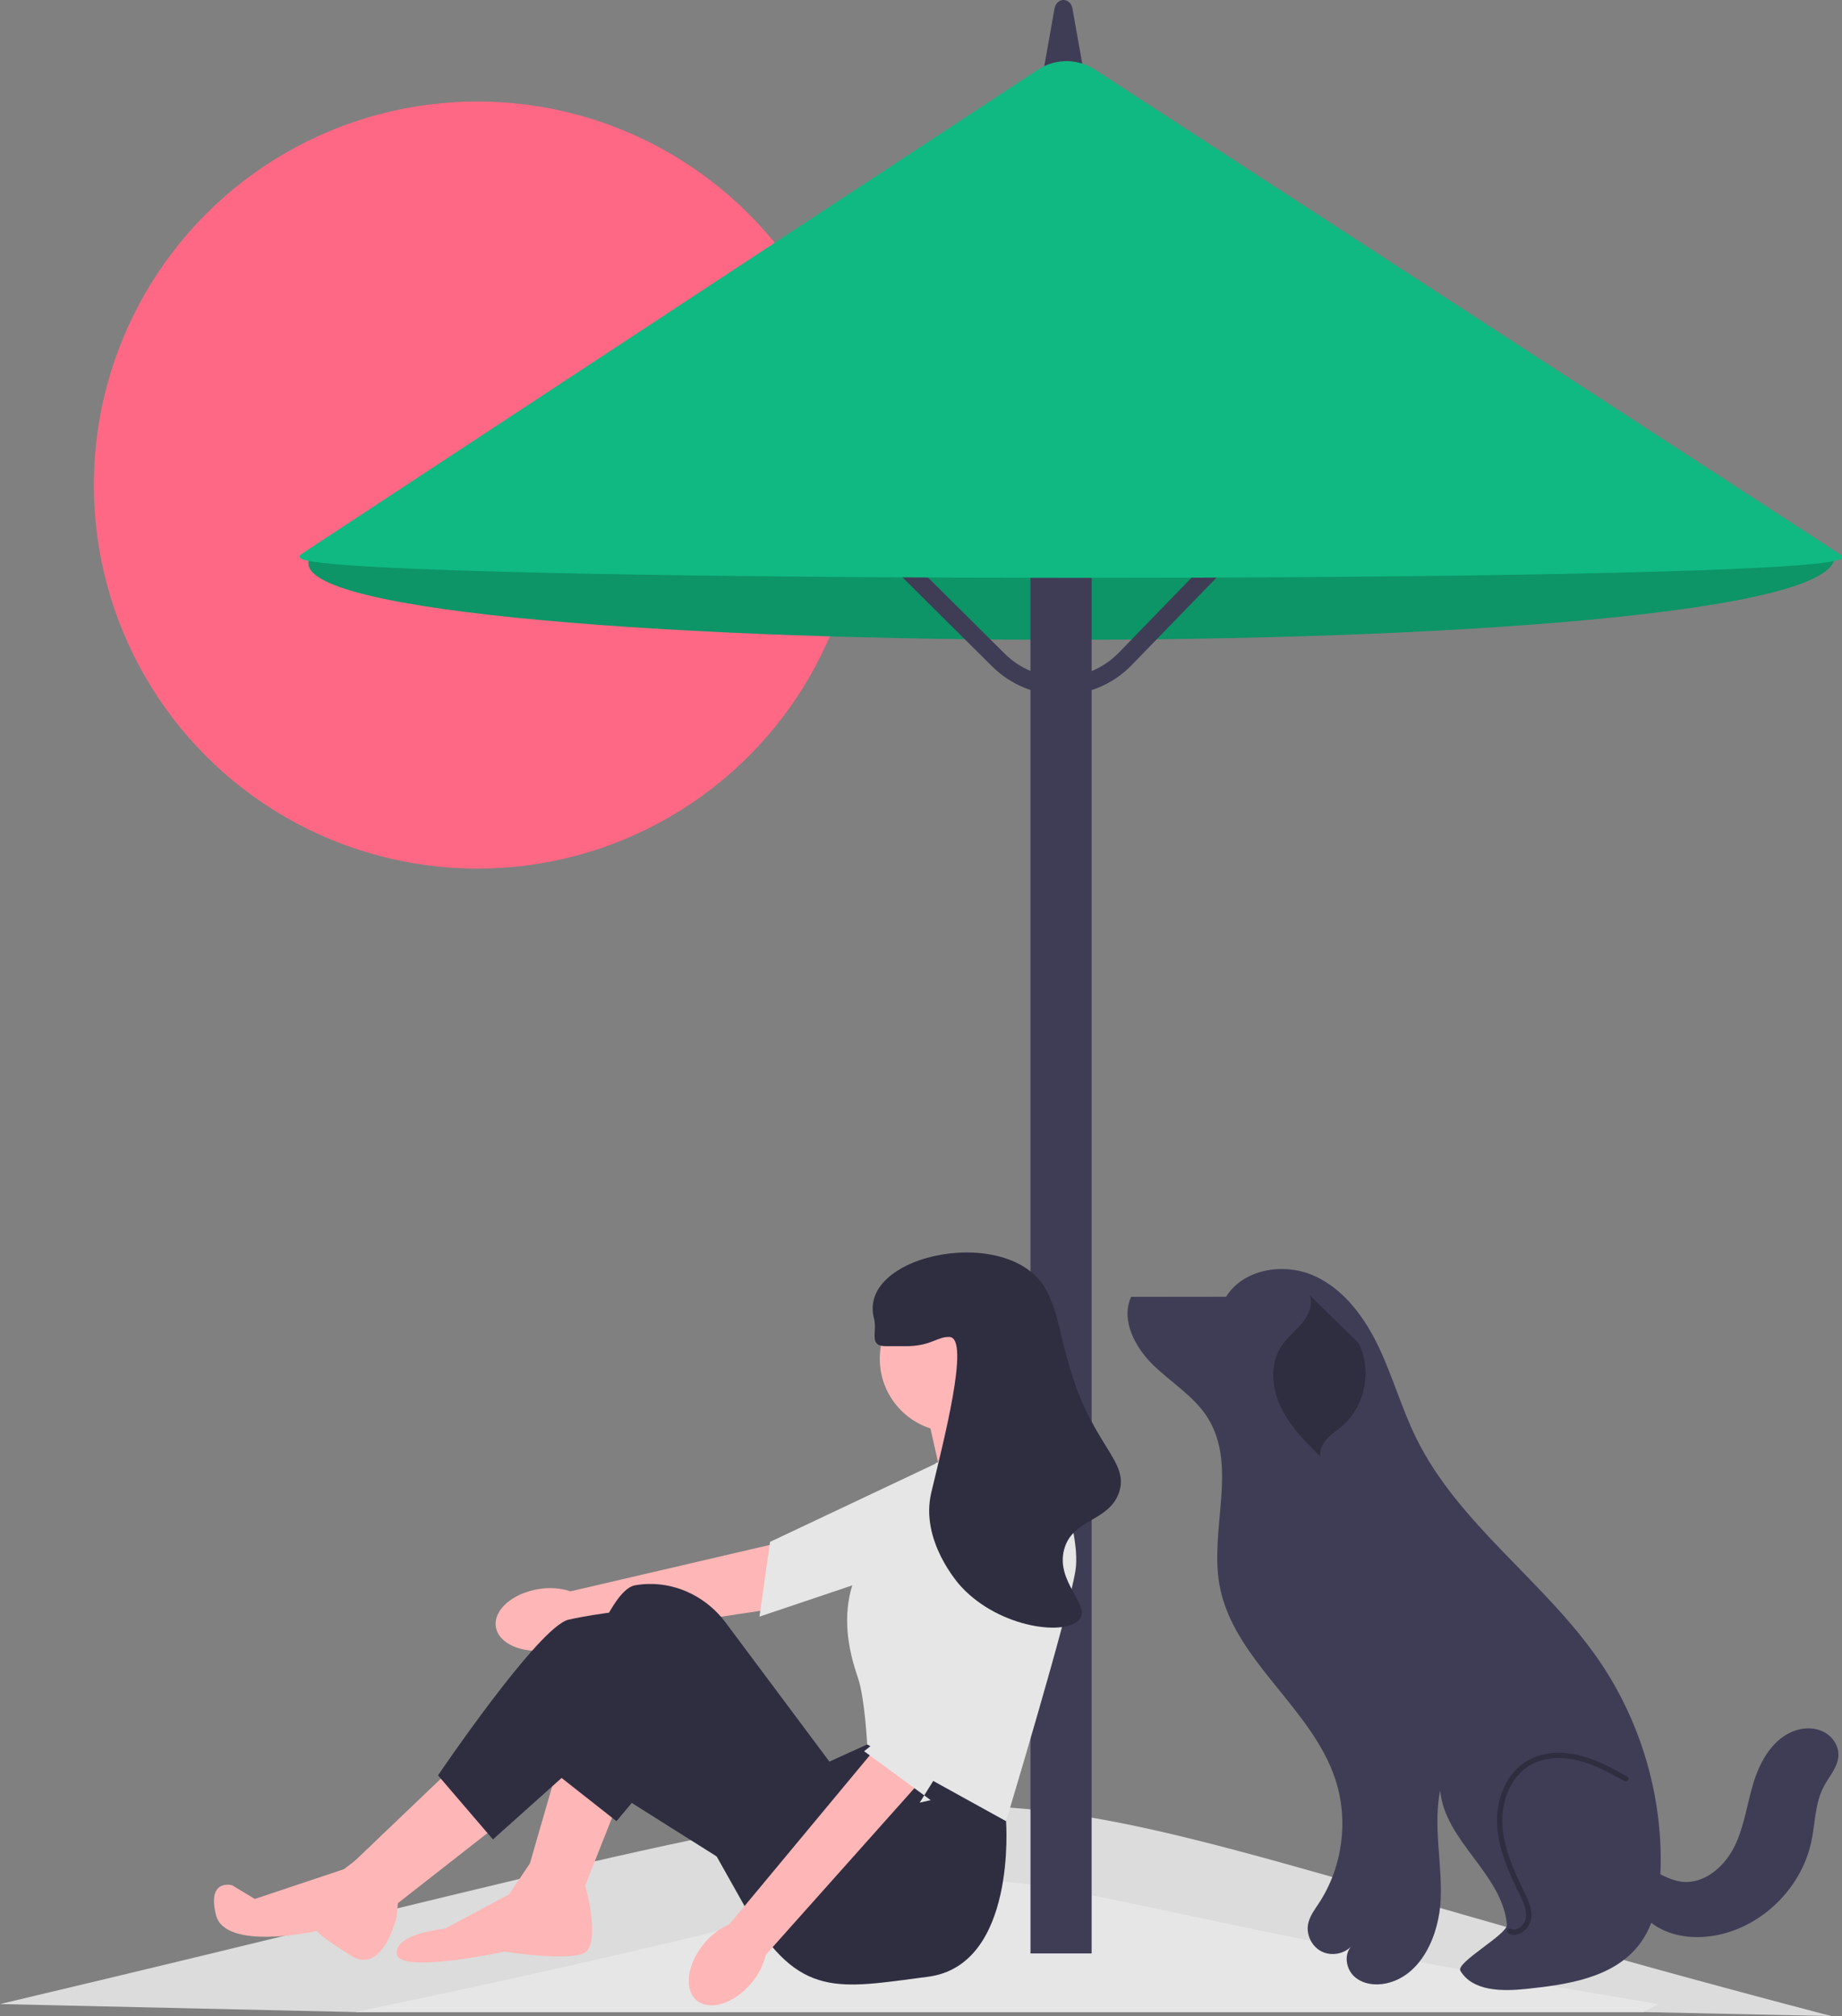 <svg xmlns="http://www.w3.org/2000/svg" width="691.088" height="756.357" viewBox="0 0 691.088 756.357" xmlns:xlink="http://www.w3.org/1999/xlink"><rect x="0" y="0" width="691.088" height="756.357" fill="#808080" stroke="none"/><circle cx="179.108" cy="181.971" r="143.892" fill="#ff6884"/><path d="M394.08,55.602L116.931,208.265c-32.016,41.048,576.322,43.585,571.302,.151L419.482,55.753c-7.649-4.345-17.68-4.405-25.402-.151Z" fill="#10b981"/><path d="M394.08,55.602L116.931,208.265c-32.016,41.048,576.322,43.585,571.302,.151L419.482,55.753c-7.649-4.345-17.68-4.405-25.402-.151Z" isolation="isolate" opacity=".2"/><path d="M687.083,756.357l-70.499-1.503H133.164L0,751.85c441.478-104.337,305.737-95.353,687.083,4.508Z" fill="#f2f2f2" isolation="isolate" opacity=".8"/><path d="M622.179,751.85l-5.595,3.005H133.164c330.454-68.213,132.336-62.207,489.015-3.005Z" fill="#e6e6e6"/><path d="M388.597,42.857h20.807l-7.017-39.548c-.434-2.443-2.095-3.31-3.387-3.31s-2.953,.866-3.387,3.31l-7.017,39.548Z" fill="#3f3d56"/><rect x="386.624" y="173.344" width="22.94" height="559.514" fill="#3f3d56"/><path d="M398.16,260.688c-9.787,0-18.987-3.79-25.943-10.695l-57.897-57.481,4.73-4.765,57.897,57.481c5.757,5.715,13.356,8.835,21.507,8.745,8.112-.077,15.689-3.325,21.338-9.148l55.324-57.033,4.819,4.675-55.324,57.033c-6.908,7.121-16.175,11.093-26.094,11.187-.119,.001-.239,.001-.357,.001v-0Z" fill="#3f3d56"/><path d="M406.182,216.805c-28.488,0-57.201-.098-85.07-.295-59.046-.42-109.458-1.249-145.785-2.399-61.919-1.96-62.578-4.188-62.86-5.138-.064-.22-.087-.646,.496-1.03L389.351,26.184c6.646-4.382,15.198-4.322,21.786,.156l279.431,181.752c.583,.396,.554,.823,.485,1.043-.349,1.117-1.407,4.517-124.098,6.514-46.681,.76-103.256,1.156-160.773,1.156Z" fill="#10b981"/><g><path d="M459.394,486.494l-35.029,.038c-3.922,8.717,1.437,18.912,8.29,25.576s15.446,11.776,20.506,19.885c11.229,17.995,.647,41.659,4.356,62.543,4.994,28.122,34.476,45.819,43.454,72.933,5.079,15.338,2.77,32.943-6.092,46.453-1.636,2.494-3.525,4.956-4.097,7.884-.778,3.981,1.317,8.352,4.907,10.239s8.379,1.134,11.217-1.764c-2.771,3.149-1.863,8.466,1.248,11.28s7.745,3.414,11.849,2.547c13.301-2.809,19.996-18.173,20.534-31.756,.538-13.583-2.871-27.346-.211-40.678,1.696,19.133,23.344,31.283,25.04,50.415,.314,3.545-19.28,14.21-17.456,17.267,4.61,7.728,15.595,7.754,24.546,6.828,15.409-1.594,32.521-4.077,42.187-16.183,6.512-8.156,8.199-19.134,8.413-29.568,.559-27.242-7.556-54.597-22.881-77.126-20.396-29.985-52.821-51.236-68.833-83.775-5.442-11.059-8.772-23.05-14.067-34.18-5.295-11.13-13.083-21.78-24.351-26.774-11.268-4.995-26.438-2.531-32.94,7.939" fill="#3f3d56"/><path d="M568.011,725.878c-.698,0-1.381-.149-2.024-.449-.501-.233-.717-.828-.484-1.329s.827-.718,1.329-.484c1.103,.513,2.166,.177,2.862-.197,1.43-.767,2.551-2.337,2.788-3.909,.46-3.036-1.062-6.138-2.404-8.875-3.915-7.979-7.785-16.525-8.366-25.555-.655-10.182,3.548-19.666,10.708-24.163,5.323-3.342,12.359-4.216,19.814-2.464,6.386,1.502,12.27,4.652,18.236,8.023,.481,.271,.65,.882,.379,1.362-.272,.481-.881,.651-1.363,.379-6.058-3.423-11.573-6.374-17.71-7.817-6.93-1.63-13.427-.844-18.292,2.21-6.547,4.111-10.385,12.88-9.776,22.341,.557,8.665,4.339,17.004,8.165,24.803,1.399,2.852,3.139,6.4,2.586,10.055-.333,2.197-1.832,4.306-3.821,5.372-.863,.463-1.757,.696-2.628,.696h0Z" fill="#2f2e41"/><path d="M509.734,503.898c5.141,10.2,2.428,23.748-6.244,31.183-1.862,1.597-3.959,2.933-5.624,4.734s-2.887,4.241-2.467,6.657c-5.681-5.636-11.474-11.427-14.911-18.654-3.436-7.227-4.107-16.3,.365-22.937,2.134-3.166,5.243-5.54,7.665-8.492,2.421-2.952,4.168-6.971,2.859-10.558" fill="#2f2e41"/><path d="M611.905,699.811c-2.717,8.308,1.757,17.868,9.096,22.614s16.824,5.238,25.297,3.091c16.384-4.153,29.84-18.181,33.308-34.724,1.442-6.88,1.341-14.254,4.606-20.479,2.052-3.913,5.439-7.448,5.537-11.865,.08-3.59-2.25-6.997-5.429-8.667s-7.051-1.728-10.472-.641c-8.156,2.592-13.163,10.852-15.757,19.007-2.595,8.155-3.563,16.875-7.335,24.557-3.772,7.682-11.568,14.39-20.046,13.218-7.331-1.014-13.536-7.623-20.882-6.723" fill="#3f3d56"/></g><g><path id="uuid-54f431d9-8f52-4369-9c0b-5619dfe5d050-836" d="M202.232,596.143c-9.917,1.52-17.171,7.869-16.202,14.18,.968,6.311,9.791,10.193,19.712,8.671,3.971-.554,7.752-2.05,11.026-4.364l71.737-10.808,2.704-24.782-77.145,17.963c-3.818-1.227-7.875-1.522-11.831-.86h-0Z" fill="#ffb6b6"/><polygon points="382.945 544.472 366.684 578.978 284.939 606.496 284.939 606.496 288.922 578.451 288.922 578.451 364.357 542.804 382.945 544.472" fill="#e6e6e6"/><polygon points="232.175 675.49 217.576 712.417 198.683 699.535 209.847 660.891 232.175 675.49" fill="#ffb6b6"/><polygon points="171.203 661.75 132.559 698.676 148.016 714.993 187.52 684.077 171.203 661.75" fill="#ffb6b6"/><polygon points="390.188 541.523 389.758 538.517 379.883 519.195 347.25 527.782 353.261 554.404 390.188 541.523" fill="#ffb6b6"/><path d="M376.448,670.337l1.004,12.898s4.149,54.085-29.343,58.379-48.091,8.588-67.842-24.904l-30.916-54.961-18.058,21.486-24.022-18.91s17.175-66.984,30.915-69.56c1.718-.322,3.435-.483,5.126-.518,11.375-.237,22.098,5.327,28.904,14.444l38.965,52.199,14.17-6.441,51.096,15.887v-0Z" fill="#2f2e41"/><path d="M190.955,710.699l8.677-12.804,19.915,9.455s6.617,23.101-1.112,25.678-29.198-.859-29.198-.859c0,0-39.503,8.588-40.362,.859s18.034-9.446,18.034-9.446l24.045-12.881,0-0-0,0Z" fill="#ffb6b6"/><path d="M275.113,700.394l-59.684-37.606-30.486,27.301-20.61-24.045s37.786-55.82,48.95-58.396c11.164-2.576,29.198-4.294,29.198-4.294l54.961,50.667-22.328,46.373v-0l-0,0Z" fill="#2f2e41"/><path d="M136.72,695.38l12.621,18.004-.494,5.554s-5.124,22.318-17.147,14.768-12.881-9.267-12.881-9.267c0,0-34.351,7.729-37.786-6.011s6.011-11.164,6.011-11.164l8.577,5.153,33.435-11.177,7.663-5.86v-0Z" fill="#ffb6b6"/><circle cx="357.555" cy="509.748" r="27.48" fill="#ffb6b6"/><path d="M351.114,548.822l39.503-12.023s15.458,36.068,12.881,52.385c-2.576,16.317-26.047,94.052-26.047,94.052l-52.1-28.786s-.859-17.175-3.435-24.904-10.735-31.345,7.299-51.096c18.034-19.752,21.898-29.627,21.898-29.627l-0,0Z" fill="#e6e6e6"/><g><path id="uuid-b26c39a4-6f50-479a-8ec8-74191e458edf-837" d="M264.17,729.147c-6.429,7.702-7.666,17.262-2.764,21.353,4.902,4.091,14.086,1.162,20.516-6.543,2.611-3.043,4.455-6.667,5.378-10.568l60.857-68.239-18.859-10.194-55.69,67.007c-3.675,1.607-6.911,4.07-9.439,7.184l0-0v-0Z" fill="#ffb6b6"/><polygon points="381.415 566.148 390.752 603.132 345.053 676.284 349.177 675.343 324.202 656.994 330.329 652.085 365.992 576.657 381.415 566.148" fill="#e6e6e6"/></g><path d="M332.221,505.025c7.048-.017,7.448,.03,8.588,0,8.741-.231,11.027-3.67,15.458-3.435,7.908,.419-2.529,40.066-6.87,58.396-4.257,17.977,10.13,34.085,11.164,35.209,14.603,15.882,40.254,18.786,44.656,12.023,3.563-5.474-9.063-13.798-6.011-25.763,2.983-11.696,16.759-10.451,20.61-21.469,4.033-11.539-9.52-17.359-18.034-45.514-4.89-16.17-4.025-19.183-8.588-29.198-12.196-26.77-71.977-15.372-65.266,9.446,1.298,4.801-2.157,10.321,4.294,10.305v-0Z" fill="#2f2e41"/></g></svg>
